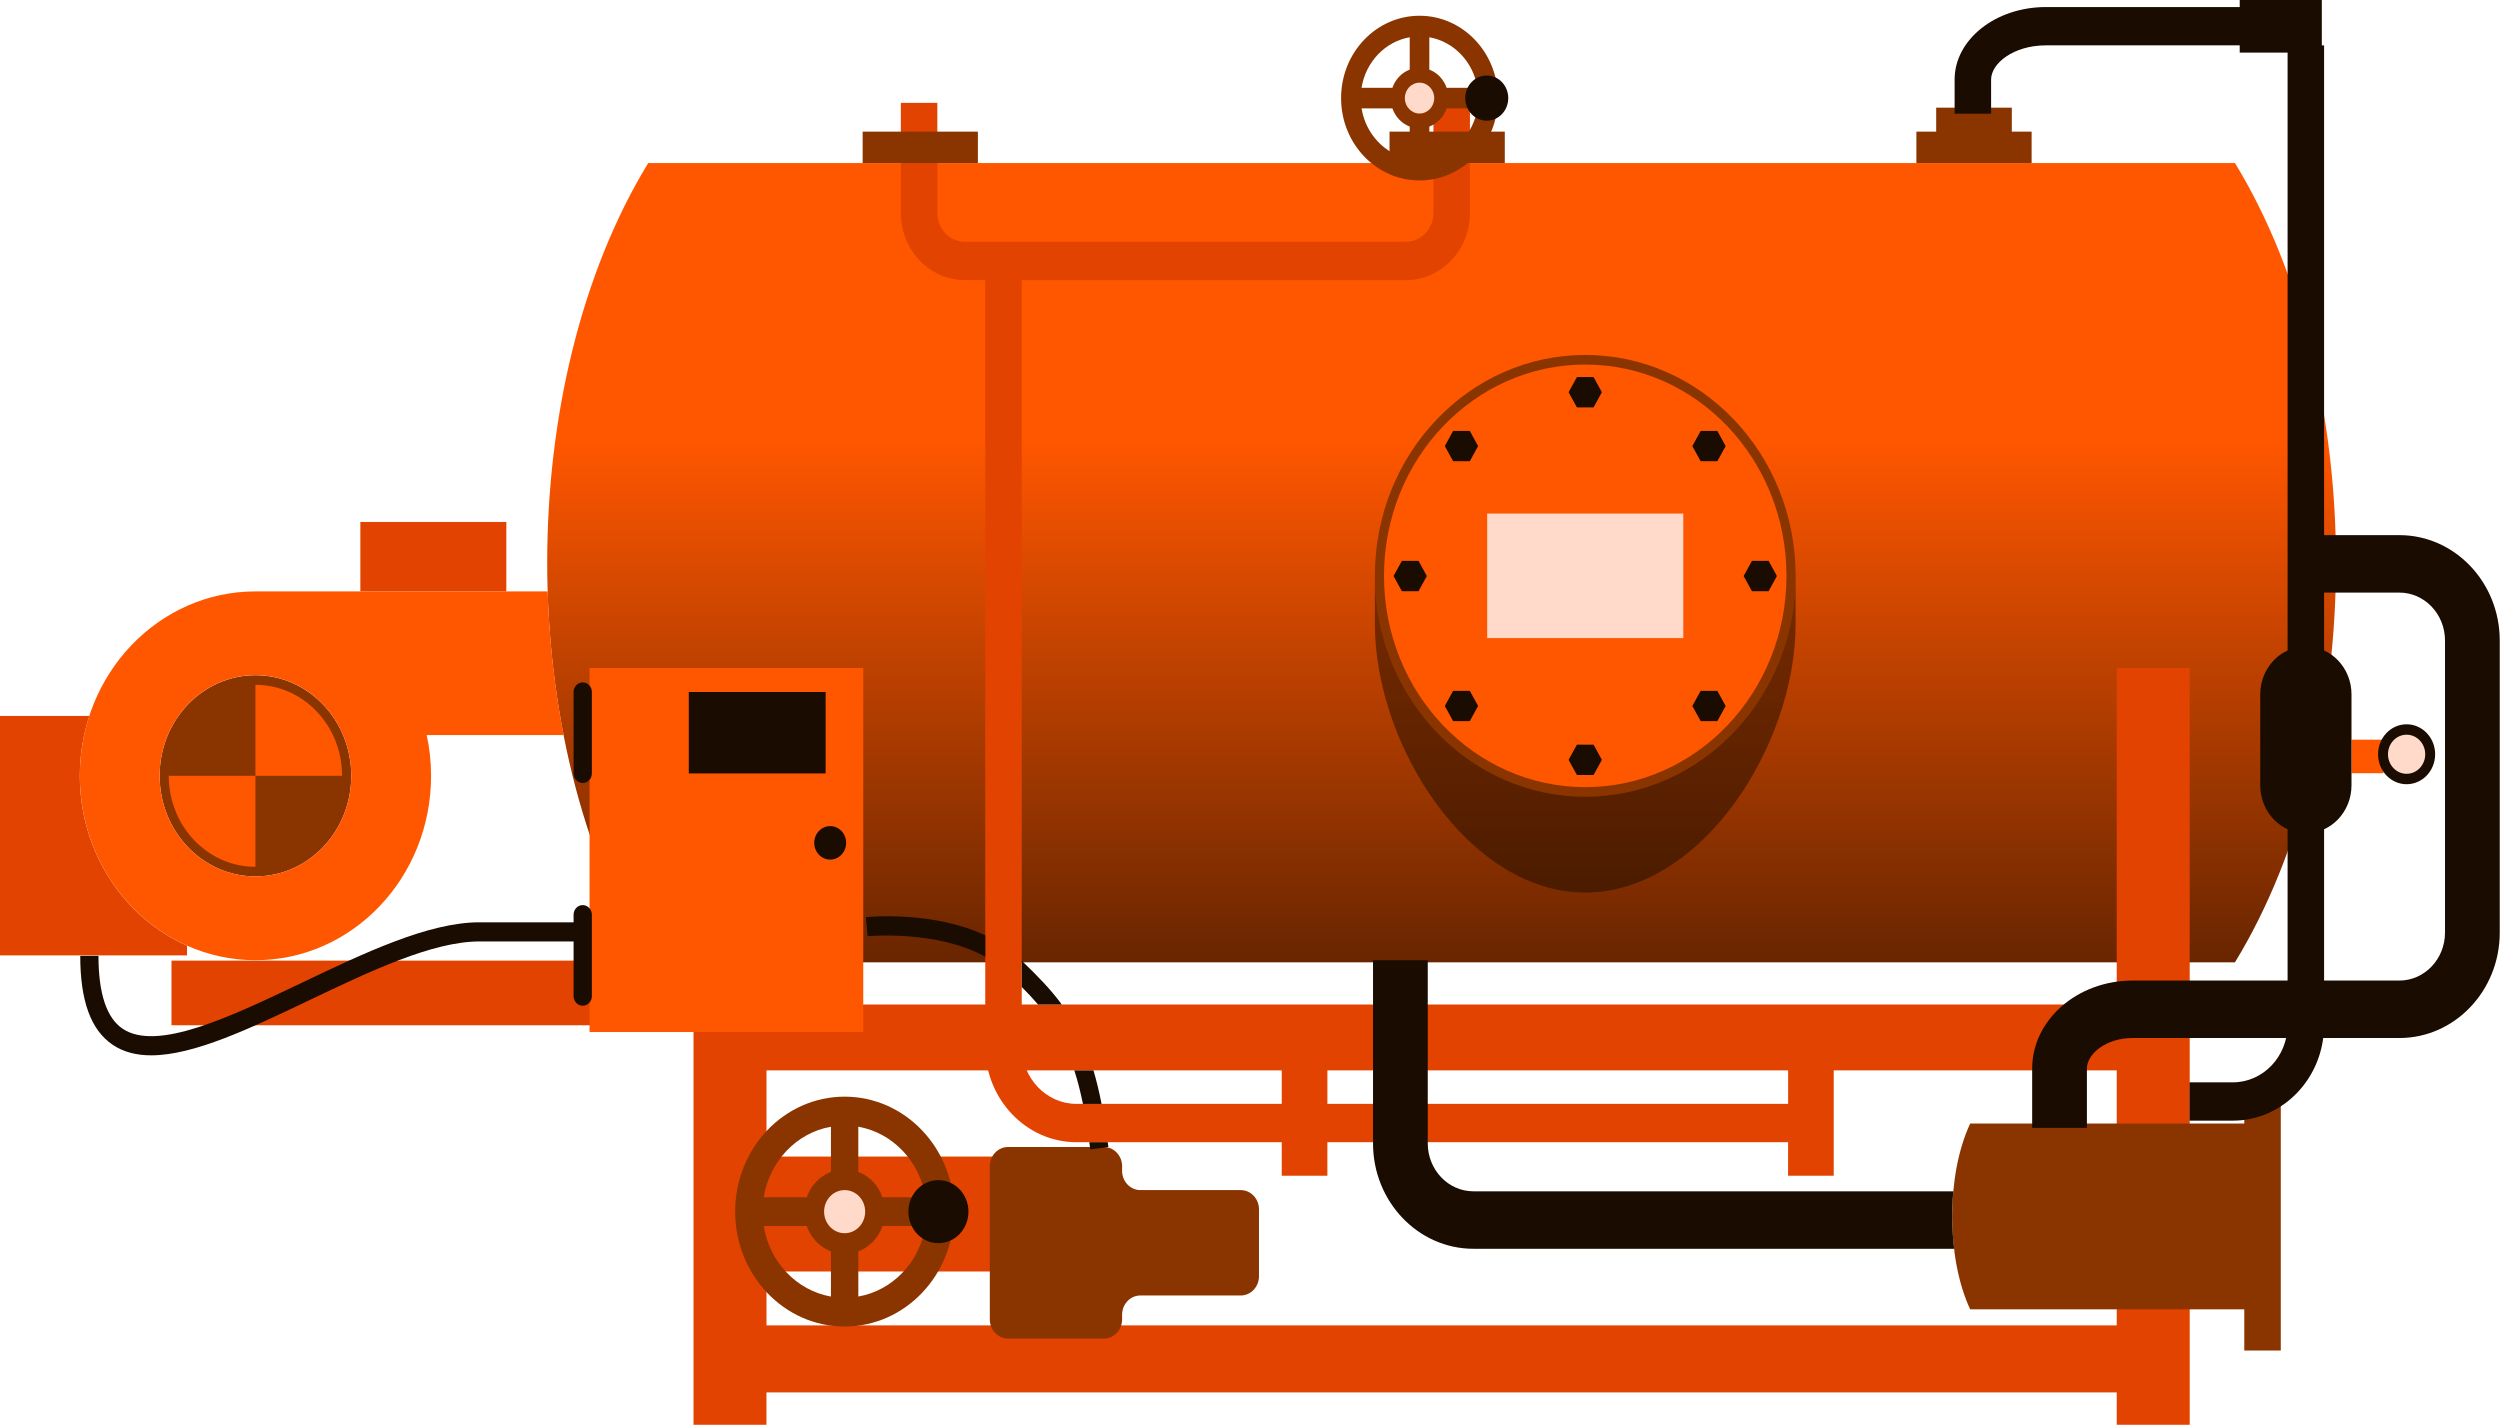 <?xml version='1.0' encoding='UTF-8' standalone='no'?>
<svg sodipodi:docname="boiler_red.svg" xmlns:atv="http://webmi.atvise.com/2007/svgext" xmlns:sodipodi="http://sodipodi.sourceforge.net/DTD/sodipodi-0.dtd" xmlns:xlink="http://www.w3.org/1999/xlink" xmlns:svg="http://www.w3.org/2000/svg" id="svg2875" height="172.262" version="1.1" xmlns:dc="http://purl.org/dc/elements/1.1/" xmlns="http://www.w3.org/2000/svg" width="302.205" xmlns:cc="http://creativecommons.org/ns#" xmlns:rdf="http://www.w3.org/1999/02/22-rdf-syntax-ns#" xmlns:inkscape="http://www.inkscape.org/namespaces/inkscape" inkscape:version="1.0beta1 (d07a077, 2019-11-03)">
 <defs id="defs2869">
  <linearGradient y1="40" x2="57.435" x1="57.435" y2="70" id="Sk2n355pb5e" gradientUnits="userSpaceOnUse">
   <stop stop-color="#f2a4a4" offset="0"/>
   <stop stop-color="#d87d7d" offset="1"/>
  </linearGradient>
  <linearGradient y1="40" x2="57.435" x1="57.435" y2="70" id="Sk2n355pb5h" gradientUnits="userSpaceOnUse">
   <stop stop-color="#bc4512" offset="0"/>
   <stop stop-color="#472000" offset="1"/>
  </linearGradient>
  <linearGradient y1="40" x2="57.435" x1="57.435" y2="70" id="Sk2n355pb5k" gradientUnits="userSpaceOnUse">
   <stop stop-color="#de9c5f" offset="0"/>
   <stop stop-color="#000000" offset="1"/>
  </linearGradient>
  <linearGradient y1="33.34" x2="50.031" x1="50.031" y2="71.241" id="Sk2n355pb75" gradientUnits="userSpaceOnUse">
   <stop stop-color="#96c9eb" offset="0"/>
   <stop stop-color="#547387" offset="1"/>
  </linearGradient>
  <linearGradient y1="29.744" x2="59.495" x1="40.568" y2="29.744" id="Sk2n355pb7a" gradientUnits="userSpaceOnUse">
   <stop stop-color="#96c9eb" offset="0"/>
   <stop stop-color="#547387" offset="1"/>
  </linearGradient>
  <linearGradient y1="33.34" x2="50.031" x1="50.031" y2="71.241" id="Sk2n355pb7j" gradientUnits="userSpaceOnUse">
   <stop stop-color="#6db6ff" offset="0"/>
   <stop stop-color="#254a70" offset="1"/>
  </linearGradient>
  <linearGradient y1="29.744" x2="59.495" x1="40.568" y2="29.744" id="Sk2n355pb7m" gradientUnits="userSpaceOnUse">
   <stop stop-color="#6db6ff" offset="0"/>
   <stop stop-color="#254a70" offset="1"/>
  </linearGradient>
  <linearGradient y1="33.34" x2="50.031" x1="50.031" y2="71.241" id="Sk2n355pb7p" gradientUnits="userSpaceOnUse">
   <stop stop-color="#2098e8" offset="0"/>
   <stop stop-color="#005287" offset="1"/>
  </linearGradient>
  <linearGradient y1="29.744" x2="59.495" x1="40.568" y2="29.744" id="Sk2n355pb7s" gradientUnits="userSpaceOnUse">
   <stop stop-color="#2098e8" offset="0"/>
   <stop stop-color="#005287" offset="1"/>
  </linearGradient>
  <linearGradient y1="40" x2="57.435" x1="57.435" y2="70" id="Sk2n355pba5" gradientUnits="userSpaceOnUse">
   <stop stop-color="#6db6ff" offset="0"/>
   <stop stop-color="#254a70" offset="1"/>
  </linearGradient>
  <linearGradient y1="0.347" x2="0.5" x1="0.5" y2="1.339" id="Sk2n355pbae" gradientUnits="objectBoundingBox">
   <stop stop-color="#ff5600" offset="0"/>
   <stop stop-color="#1a0c00" offset="1"/>
  </linearGradient>
  <linearGradient y1="40" class="linear" x2="57.435" x1="57.435" y2="70" id="SVGID_1_" gradientUnits="userSpaceOnUse">
   <stop stop-color="#CCCCCC" offset="0"/>
   <stop stop-color="#333333" offset="1"/>
  </linearGradient>
 </defs>
 <sodipodi:namedview inkscape:window-maximized="1" id="base" showgrid="false" inkscape:pageshadow="2" inkscape:window-height="1003" inkscape:zoom="0.35" pagecolor="#ffffff" inkscape:current-layer="layer1" inkscape:window-x="0" inkscape:document-rotation="0" inkscape:cx="1569.667" inkscape:pageopacity="0.0" borderopacity="1.0" inkscape:window-width="2560" inkscape:document-units="mm" inkscape:window-y="0" bordercolor="#666666" inkscape:cy="135.53444"/>
 <g id="layer1" atv:refpx="151.102" inkscape:groupmode="layer" atv:refpy="80.124" transform="translate(309.474,-112.307)" inkscape:label="Слой 1">
  <g id="g3332" atv:refpx="-158.372" atv:refpy="192.43" transform="matrix(3.042,0,0,3.194,-309.928,37.765)">
   <g id="linear" atv:refpx="57.435" atv:refpy="44.634">
    <path class="linear" id="path3224" atv:refpx="57.435" fill="url(#Sk2n355pbae)" inkscape:connector-curvature="0" atv:refpy="44.634" d="M25.908,59.758C20.556,51.405 20.556,37.862 25.908,29.509L88.962,29.509C94.314,37.862 94.314,51.405 88.962,59.758Z"/>
   </g>
   <g id="shape" atv:refpx="43.656" atv:refpy="52.246">
    <rect x="14.469" y="43.093" id="rect3227" atv:refpx="17.37" height="2.628" fill="#e34300" width="5.801" atv:refpy="44.407"/>
    <path id="path3229" atv:refpx="3.865" fill="#e34300" inkscape:connector-curvature="0" atv:refpy="54.966" d="M3.321,52.7C3.321,51.907 3.455,51.145 3.699,50.434L0.149,50.434L0.149,59.497L7.581,59.497L7.581,59.129C5.077,58.069 3.321,55.589 3.321,52.7"/>
    <rect x="29.514" y="67.11" id="rect3231" atv:refpx="34.59" height="4.35" fill="#e34300" width="10.151" atv:refpy="69.285"/>
    <path id="path3233" atv:refpx="47.064" fill="#e34300" inkscape:connector-curvature="0" atv:refpy="62.941" d="M84.263,48.621L84.263,61.355L30.608,61.355L30.608,48.621L27.708,48.621L27.708,59.694L6.964,59.694L6.964,62.141L27.708,62.141L27.708,65.569L27.708,77.261L30.607,77.261L30.607,76.036L84.263,76.036L84.263,77.261L87.163,77.261L87.163,65.57L87.163,61.945L87.163,48.621ZM84.263,73.5L30.608,73.5L30.608,63.848L84.263,63.848Z"/>
    <path id="path3235" atv:refpx="54.483" fill="#e34300" inkscape:connector-curvature="0" atv:refpy="47.534" d="M71.205,63.666L71.205,65.116L52.897,65.116L52.897,63.666L51.083,63.666L51.083,65.116L42.926,65.116C41.727,65.116 40.751,64.14 40.751,62.941L40.751,33.939L56.023,33.939C57.422,33.939 58.561,32.801 58.561,31.401L58.561,27.232L57.111,27.232L57.111,31.401C57.111,32 56.623,32.488 56.023,32.488L38.486,32.488C37.885,32.488 37.397,32 37.397,31.4L37.397,27.231L35.947,27.231L35.947,31.4C35.947,32.8 37.085,33.938 38.485,33.938L39.301,33.938L39.301,62.941C39.301,64.94 40.927,66.567 42.926,66.567L51.083,66.567L51.083,67.836L52.896,67.836L52.896,66.567L71.204,66.567L71.204,67.836L73.017,67.836L73.017,63.667Z"/>
   </g>
   <g id="dark" atv:refpx="48.638" atv:refpy="49.193">
    <rect x="34.429" y="28.32" id="rect3238" atv:refpx="36.719" height="1.189" fill="#8a3400" width="4.579" atv:refpy="28.915"/>
    <path id="path3240" atv:refpx="44.83" fill="#8a3400" inkscape:connector-curvature="0" atv:refpy="70.374" d="M50.178,69.104C50.178,68.705 49.852,68.379 49.452,68.379L45.464,68.379C45.065,68.379 44.739,68.053 44.739,67.654L44.739,67.473C44.739,67.074 44.413,66.748 44.014,66.748L40.207,66.748C39.808,66.748 39.482,67.074 39.482,67.473L39.482,73.274C39.482,73.673 39.808,73.999 40.207,73.999L44.014,73.999C44.413,73.999 44.739,73.673 44.739,73.274L44.739,73.093C44.739,72.694 45.065,72.368 45.464,72.368L49.452,72.368C49.852,72.368 50.178,72.042 50.178,71.643Z"/>
    <rect x="55.366" y="28.32" id="rect3242" atv:refpx="57.656" height="1.189" fill="#8a3400" width="4.58" atv:refpy="28.915"/>
    <polygon points="76.302,28.32 76.302,29.509 80.881,29.509 80.881,28.32 80.094,28.32 80.094,27.413 77.089,27.413 77.089,28.32 " id="polygon3244" atv:refpx="78.591" fill="#8a3400" atv:refpy="28.461"/>
    <path id="path3246" atv:refpx="84.253" fill="#8a3400" inkscape:connector-curvature="0" atv:refpy="69.377" d="M89.331,64.301L89.331,65.861L78.44,65.861C77.485,67.802 77.485,70.95 78.44,72.892L89.332,72.892L89.332,74.452L90.782,74.452L90.782,64.301Z"/>
    <circle r="3.807" cy="52.7" id="circle3248" atv:refpx="10.3" cx="10.3" fill="#8a3400" atv:refpy="52.7"/>
    <circle r="8.36" cy="45.132" id="circle3250" atv:refpx="63.143" cx="63.143" fill="#8a3400" atv:refpy="45.132"/>
    <path id="path3252" atv:refpx="56.558" fill="#8a3400" inkscape:connector-curvature="0" atv:refpy="27.051" d="M56.558,23.934C54.836,23.934 53.441,25.33 53.441,27.051C53.441,28.772 54.836,30.168 56.558,30.168C58.279,30.168 59.675,28.772 59.675,27.051C59.675,25.33 58.279,23.934 56.558,23.934M58.861,26.661L57.635,26.661C57.519,26.341 57.266,26.088 56.947,25.973L56.947,24.748C57.925,24.912 58.695,25.683 58.861,26.661M56.168,24.748L56.168,25.973C55.848,26.089 55.595,26.342 55.48,26.661L54.254,26.661C54.419,25.683 55.19,24.912 56.168,24.748M54.255,27.44L55.48,27.44C55.596,27.76 55.849,28.013 56.168,28.128L56.168,29.353C55.19,29.189 54.42,28.418 54.255,27.44M56.948,29.353L56.948,28.128C57.268,28.012 57.521,27.759 57.636,27.44L58.861,27.44C58.696,28.418 57.926,29.189 56.948,29.353"/>
    <path id="path3254" atv:refpx="33.713" fill="#8a3400" inkscape:connector-curvature="0" atv:refpy="69.194" d="M33.713,64.843C31.31,64.843 29.363,66.791 29.363,69.193C29.363,71.595 31.311,73.543 33.713,73.543C36.115,73.543 38.063,71.595 38.063,69.193C38.063,66.791 36.116,64.843 33.713,64.843M36.927,68.651L35.217,68.651C35.055,68.205 34.703,67.852 34.256,67.69L34.256,65.98C35.622,66.21 36.697,67.286 36.927,68.651M33.169,65.981L33.169,67.69C32.723,67.851 32.369,68.204 32.208,68.651L30.497,68.651C30.729,67.285 31.804,66.209 33.169,65.981M30.498,69.738L32.208,69.738C32.369,70.184 32.723,70.538 33.169,70.699L33.169,72.409C31.803,72.178 30.728,71.103 30.498,69.738M34.257,72.408L34.257,70.699C34.702,70.538 35.056,70.185 35.218,69.738L36.928,69.738C36.696,71.104 35.622,72.179 34.257,72.408"/>
   </g>
   <g id="light" atv:refpx="49.092" atv:refpy="49.766">
    <path id="path3257" atv:refpx="12.935" fill="#ff5600" inkscape:connector-curvature="0" atv:refpy="52.7" d="M21.913,45.721L10.3,45.721C6.446,45.721 3.321,48.845 3.321,52.699C3.321,56.554 6.445,59.678 10.3,59.678C14.155,59.678 17.279,56.554 17.279,52.699C17.279,52.169 17.218,51.654 17.106,51.159L22.549,51.159C22.186,49.389 21.972,47.56 21.913,45.721M10.3,56.506C8.198,56.506 6.493,54.802 6.493,52.699C6.493,50.597 8.197,48.891 10.3,48.891C12.403,48.891 14.107,50.596 14.107,52.699C14.106,54.802 12.402,56.506 10.3,56.506"/>
    <path id="path3259" atv:refpx="10.299" fill="#ff5600" inkscape:connector-curvature="0" atv:refpy="52.7" d="M6.855,52.7C6.855,54.602 8.397,56.144 10.299,56.144L10.299,49.256C12.2,49.256 13.742,50.798 13.742,52.7Z"/>
    <circle r="7.997" cy="45.132" id="circle3261" atv:refpx="63.143" cx="63.143" fill="#ff5600" atv:refpy="45.132"/>
    <rect x="23.577" y="48.621" id="rect3263" atv:refpx="29.015" height="13.776" fill="#ff5600" width="10.876" atv:refpy="55.509"/>
    <rect x="93.594" y="51.332" id="rect3265" atv:refpx="94.229" height="1.269" fill="#ff5600" width="1.269" atv:refpy="51.967"/>
   </g>
   <g id="shadow" atv:refpx="51.411" atv:refpy="46.967">
    <polygon points="63.474,38.756 62.812,38.756 62.481,38.183 62.812,37.61 63.474,37.61 63.805,38.183 " id="polygon3268" atv:refpx="63.143" fill="#1a0c00" atv:refpy="38.183"/>
    <polygon points="63.474,52.668 62.812,52.668 62.481,52.095 62.812,51.522 63.474,51.522 63.805,52.095 " id="polygon3270" atv:refpx="63.143" fill="#1a0c00" atv:refpy="52.095"/>
    <polygon points="56.518,45.712 55.856,45.712 55.525,45.139 55.856,44.566 56.518,44.566 56.849,45.139 " id="polygon3272" atv:refpx="56.187" fill="#1a0c00" atv:refpy="45.139"/>
    <polygon points="70.43,45.712 69.768,45.712 69.437,45.139 69.768,44.566 70.43,44.566 70.76,45.139 " id="polygon3274" atv:refpx="70.099" fill="#1a0c00" atv:refpy="45.139"/>
    <polygon points="68.392,40.794 67.73,40.794 67.399,40.221 67.73,39.647 68.392,39.647 68.723,40.221 " id="polygon3276" atv:refpx="68.061" fill="#1a0c00" atv:refpy="40.221"/>
    <polygon points="58.555,50.631 57.893,50.631 57.563,50.057 57.893,49.484 58.555,49.484 58.886,50.057 " id="polygon3278" atv:refpx="58.225" fill="#1a0c00" atv:refpy="50.058"/>
    <polygon points="57.894,40.794 58.555,40.794 58.886,40.221 58.555,39.647 57.893,39.647 57.563,40.221 " id="polygon3280" atv:refpx="58.225" fill="#1a0c00" atv:refpy="40.221"/>
    <polygon points="67.73,50.631 68.392,50.631 68.723,50.057 68.392,49.484 67.73,49.484 67.399,50.057 " id="polygon3282" atv:refpx="68.061" fill="#1a0c00" atv:refpy="50.058"/>
    <path id="path3284" atv:refpx="63.143" fill="#1a0c00" opacity="0.5" inkscape:connector-curvature="0" atv:refpy="51.125" d="M63.143,53.492C58.526,53.492 54.783,49.748 54.783,45.132L54.783,46.945C54.783,51.562 58.526,57.118 63.143,57.118C67.76,57.118 71.503,51.562 71.503,46.945L71.503,45.133C71.503,49.749 67.76,53.492 63.143,53.492" enable-background="new    "/>
    <path id="path3286" atv:refpx="66.256" fill="#1a0c00" inkscape:connector-curvature="0" atv:refpy="65.139" d="M77.769,68.425L58.698,68.425C57.699,68.425 56.885,67.612 56.885,66.612L56.885,59.679L54.71,59.679L54.71,66.612C54.71,68.811 56.499,70.6 58.698,70.6L77.802,70.6C77.713,69.887 77.7,69.144 77.769,68.425"/>
    <path id="path3288" atv:refpx="84.573" fill="#1a0c00" inkscape:connector-curvature="0" atv:refpy="25.623" d="M79.271,27.64L77.821,27.64L77.821,26.348C77.821,24.836 79.447,23.605 81.446,23.605L91.325,23.605L91.325,25.055L81.446,25.055C80.164,25.055 79.271,25.737 79.271,26.348Z"/>
    <path id="path3290" atv:refpx="90.193" fill="#1a0c00" inkscape:connector-curvature="0" atv:refpy="54.807" d="M83.078,66.023L80.903,66.023L80.903,63.78C80.903,61.943 82.692,60.449 84.891,60.449L95.495,60.449C96.494,60.449 97.308,59.635 97.308,58.635L97.308,47.579C97.308,46.579 96.495,45.766 95.495,45.766L92.413,45.766L92.413,43.591L95.495,43.591C97.694,43.591 99.483,45.38 99.483,47.579L99.483,58.636C99.483,60.835 97.694,62.624 95.495,62.624L84.891,62.624C83.823,62.624 83.078,63.233 83.078,63.78C83.078,63.78 83.078,66.023 83.078,66.023"/>
    <path id="path3292" atv:refpx="89.83" fill="#1a0c00" inkscape:connector-curvature="0" atv:refpy="45.404" d="M88.878,65.751L87.156,65.751L87.156,64.301L88.878,64.301C90.077,64.301 91.053,63.325 91.053,62.126L91.053,25.057L92.503,25.057L92.503,62.126C92.504,64.125 90.877,65.751 88.878,65.751"/>
    <path id="path3294" atv:refpx="91.779" fill="#1a0c00" inkscape:connector-curvature="0" atv:refpy="51.34" d="M91.779,54.875C90.777,54.875 89.966,54.063 89.966,53.062L89.966,49.617C89.966,48.617 90.777,47.804 91.779,47.804C92.78,47.804 93.592,48.616 93.592,49.617L93.592,53.062C93.591,54.062 92.78,54.875 91.779,54.875"/>
    <circle r="0.855" cy="27.051" id="circle3296" atv:refpx="59.229" cx="59.229" fill="#1a0c00" atv:refpy="27.051"/>
    <circle r="0.634" cy="55.237" id="circle3298" atv:refpx="33.139" cx="33.139" fill="#1a0c00" atv:refpy="55.237"/>
    <rect x="27.52" y="49.528" id="rect3300" atv:refpx="30.239" height="3.082" fill="#1a0c00" width="5.438" atv:refpy="51.069"/>
    <path id="path3302" atv:refpx="23.305" fill="#1a0c00" inkscape:connector-curvature="0" atv:refpy="51.068" d="M23.305,52.972C23.105,52.972 22.942,52.81 22.942,52.609L22.942,49.527C22.942,49.327 23.104,49.164 23.305,49.164C23.506,49.164 23.668,49.326 23.668,49.527L23.668,52.609C23.668,52.809 23.506,52.972 23.305,52.972"/>
    <path id="path3304" atv:refpx="23.305" fill="#1a0c00" inkscape:connector-curvature="0" atv:refpy="59.497" d="M23.305,61.401C23.105,61.401 22.942,61.239 22.942,61.038L22.942,57.956C22.942,57.756 23.104,57.593 23.305,57.593C23.506,57.593 23.668,57.755 23.668,57.956L23.668,61.038C23.668,61.238 23.506,61.401 23.305,61.401"/>
    <path id="path3306" atv:refpx="13.466" fill="#1a0c00" inkscape:connector-curvature="0" atv:refpy="60.762" d="M6.159,63.279C5.578,63.279 5.061,63.159 4.627,62.88C3.76,62.322 3.338,61.221 3.338,59.514L4.062,59.514C4.062,60.935 4.385,61.862 5.019,62.27C6.386,63.15 9.31,61.82 12.139,60.534C14.614,59.408 17.174,58.244 19.198,58.244L23.594,58.244L23.594,58.969L19.198,58.969C17.332,58.969 14.844,60.1 12.439,61.193C10.099,62.258 7.854,63.279 6.159,63.279"/>
    <path id="path3308" atv:refpx="43.814" fill="#1a0c00" inkscape:connector-curvature="0" atv:refpy="66.703" d="M43.474,66.84L44.193,66.746C44.184,66.685 44.175,66.626 44.168,66.566L43.436,66.566C43.449,66.657 43.462,66.746 43.474,66.84"/>
    <path id="path3310" atv:refpx="43.382" fill="#1a0c00" inkscape:connector-curvature="0" atv:refpy="64.483" d="M43.601,63.848L42.84,63.848C42.967,64.224 43.081,64.644 43.183,65.117L43.923,65.117C43.827,64.65 43.719,64.23 43.601,63.848"/>
    <path id="path3312" atv:refpx="36.929" fill="#1a0c00" inkscape:connector-curvature="0" atv:refpy="58.781" d="M34.555,58.049L34.624,58.771C34.656,58.768 37.371,58.529 39.303,59.547L39.303,58.739C37.231,57.81 34.686,58.036 34.555,58.049"/>
    <path id="path3314" atv:refpx="41.547" fill="#1a0c00" inkscape:connector-curvature="0" atv:refpy="60.528" d="M40.752,59.701L40.752,60.693C40.982,60.913 41.199,61.132 41.398,61.355L42.342,61.355C41.893,60.77 41.363,60.259 40.752,59.701"/>
    <circle r="1.134" cy="51.884" id="circle3316" atv:refpx="95.782" cx="95.782" fill="#1a0c00" atv:refpy="51.884"/>
    <rect x="89.15" y="23.335" id="rect3318" atv:refpx="90.782" height="1.994" fill="#1a0c00" width="3.263" atv:refpy="24.332"/>
    <circle r="1.193" cy="69.195" id="circle3320" atv:refpx="37.44" cx="37.44" fill="#1a0c00" atv:refpy="69.195"/>
   </g>
   <g id="hlight" atv:refpx="64.709" atv:refpy="48.239">
    <circle r="0.74" cy="51.884" id="circle3323" atv:refpx="95.782" cx="95.782" fill="#ffd9c9" atv:refpy="51.884"/>
    <rect x="59.246" y="42.775" id="rect3325" atv:refpx="63.143" height="4.713" fill="#ffd9c9" width="7.794" atv:refpy="45.132"/>
    <circle r="0.816" cy="69.195" id="circle3327" atv:refpx="33.713" cx="33.713" fill="#ffd9c9" atv:refpy="69.195"/>
    <circle r="0.584" cy="27.051" id="circle3329" atv:refpx="56.558" cx="56.558" fill="#ffd9c9" atv:refpy="27.051"/>
   </g>
  </g>
 </g>
</svg>
